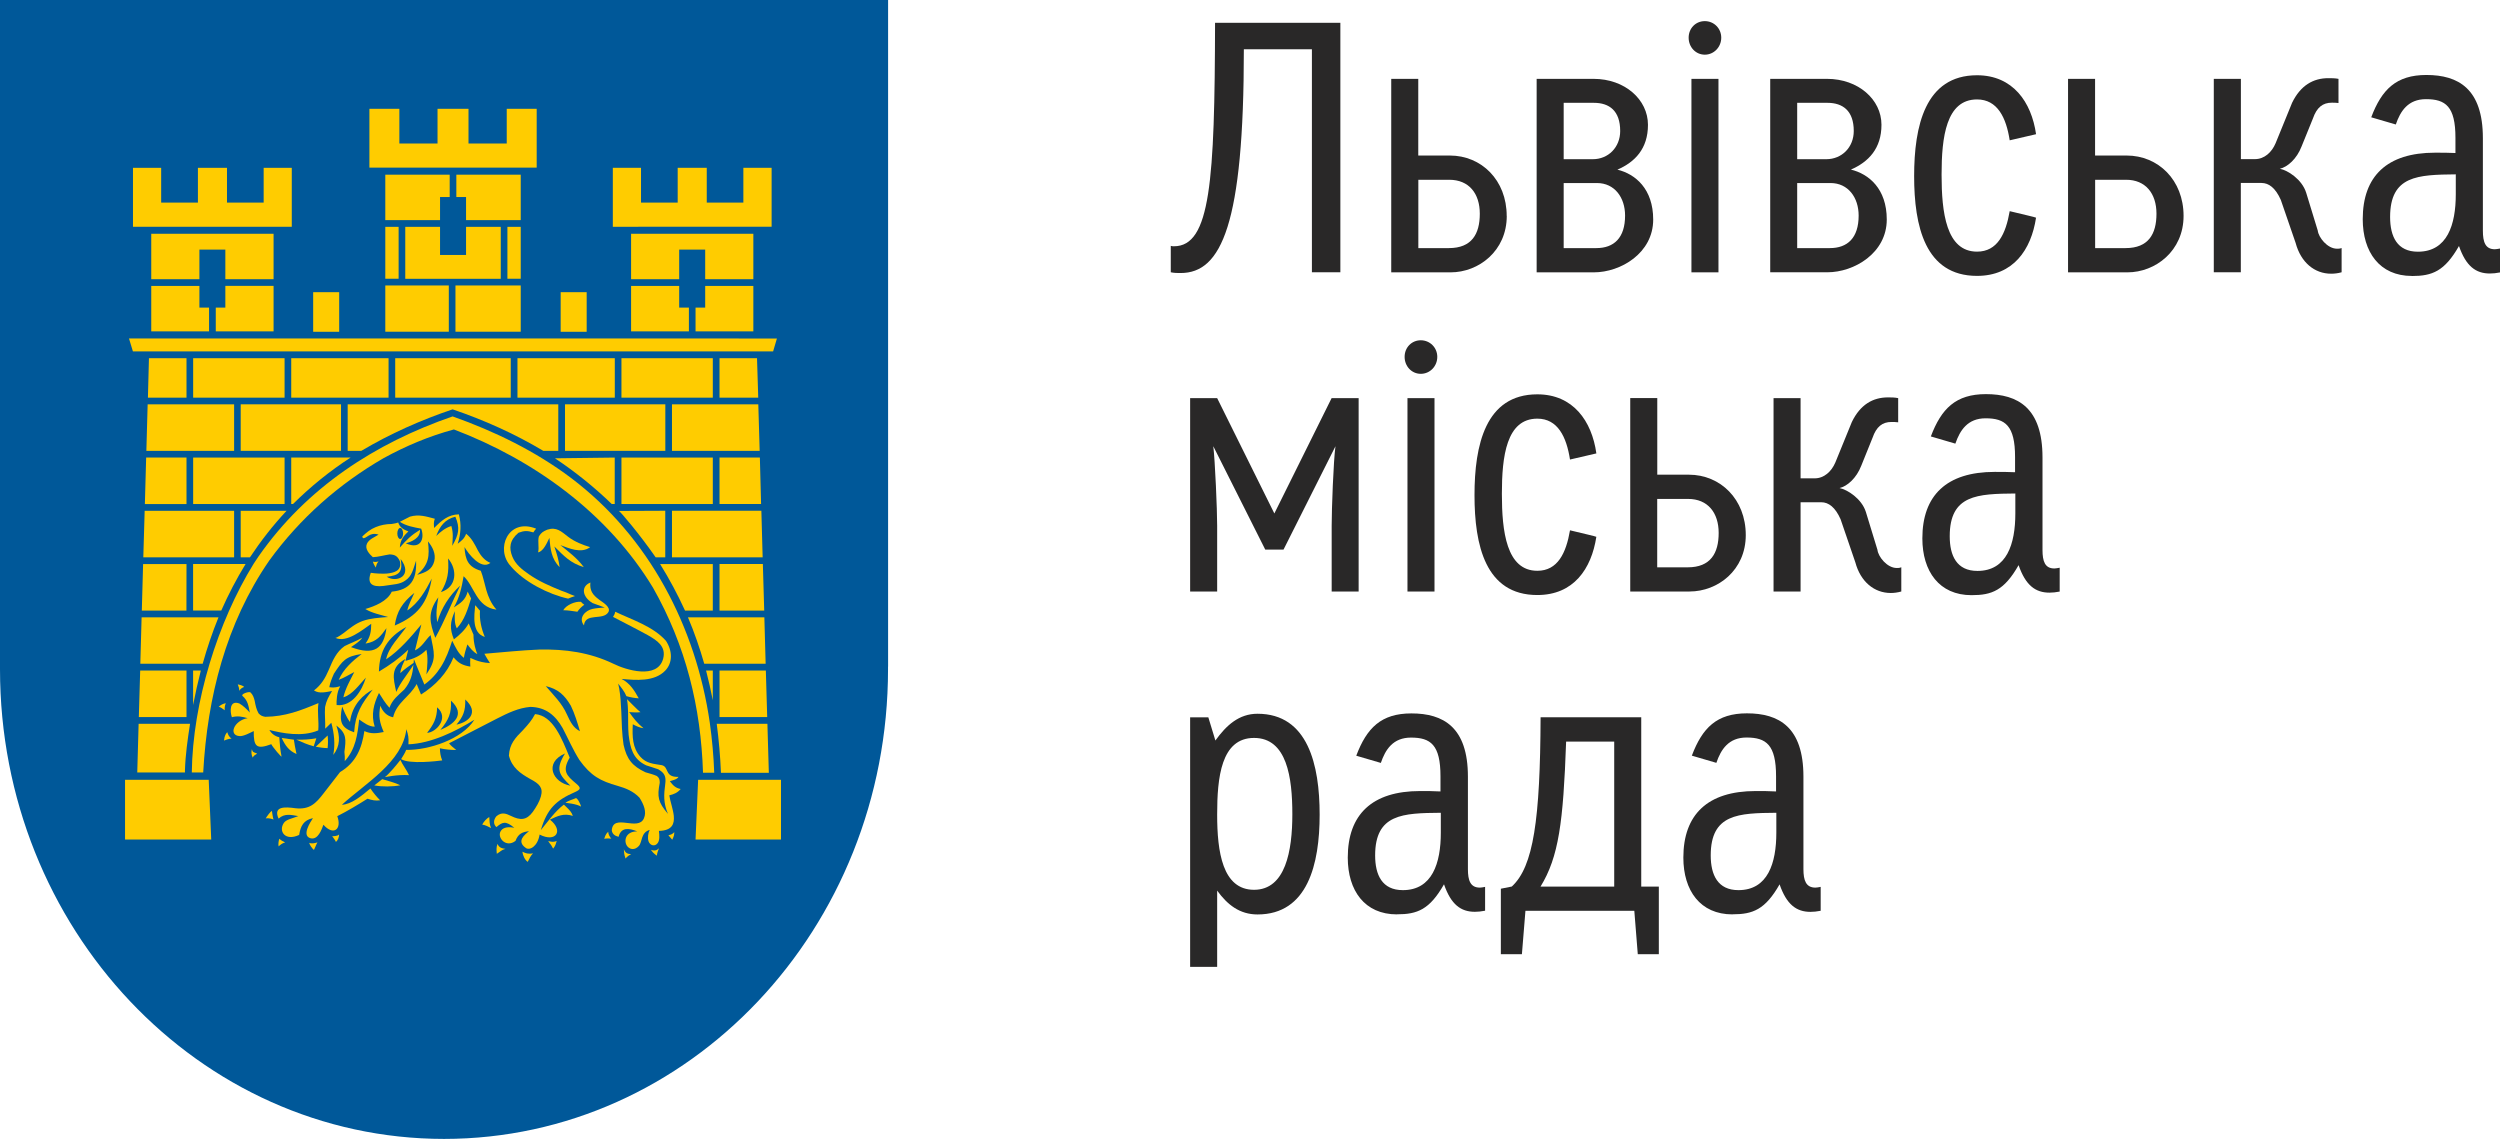 <?xml version="1.0" encoding="UTF-8"?>
<svg id="_Шар_2" data-name="Шар 2" xmlns="http://www.w3.org/2000/svg" viewBox="0 0 368.09 167.68">
  <defs>
    <style>
      .cls-1 {
        fill: #292828;
      }

      .cls-1, .cls-2, .cls-3 {
        fill-rule: evenodd;
      }

      .cls-1, .cls-2, .cls-3, .cls-4 {
        stroke-width: 0px;
      }

      .cls-2 {
        fill: #005899;
      }

      .cls-3, .cls-4 {
        fill: #fc0;
      }
    </style>
  </defs>
  <g id="_1" data-name="1">
    <path class="cls-2" d="m130.75,98.15v.37c0,38.2-29.27,69.16-65.37,69.17C29.28,167.68,0,136.71,0,98.52v-.37s0,0,0,0V0h130.76v98.15h0Z"/>
    <path class="cls-3" d="m49.46,123.97c.3-.26.46-.7.47-1.12-.17.27-.88.27-1.02.27.17.24.42.53.55.84Z"/>
    <path class="cls-3" d="m60.22,114.13c-.32-.73-.95-1.52-1.27-2.24-.52.7-1.74,2.14-2.27,2.52-.06.05,1.78-.4,3.54-.28Z"/>
    <path class="cls-3" d="m46.22,125.15c.19-.37.38-.92.52-1.12-.43.12-.82.23-1.22.06.07.29.4.81.7,1.05Z"/>
    <path class="cls-3" d="m56.28,114.72c-.4.3-.78.6-1.17.92,1.14.22,2.71.2,3.83-.02-.73-.37-1.89-.67-2.66-.9Z"/>
    <path class="cls-3" d="m85.54,118.76c0-.27-.53-1.32-.77-1.24-.51.24-1.09.33-1.53.71.02-.06,1.74.15,2.3.53Z"/>
    <path class="cls-3" d="m32.2,104.07c.22,0,.71.36.88.51,0-.33-.01-.72.18-1.03-.34,0-.8.26-1.07.52Z"/>
    <path class="cls-3" d="m33.46,107.8c-.17.2-.41.48-.48,1.24.29-.13.68-.25,1.11-.3-.34-.22-.5-.53-.63-.94Z"/>
    <path class="cls-3" d="m72.04,120.29c-.42.25-.8.66-1.04,1.12.45.07.74.23,1.3.51-.26-.6-.2-1.06-.26-1.62Z"/>
    <path class="cls-3" d="m41.98,124.04c-.28-.12-.63-.33-.85-.55-.09.22-.19.75-.11,1.13.28-.26.55-.48.96-.58Z"/>
    <path class="cls-3" d="m40.29,120.67c-.1-.07-.25-1.29-.26-1.29-.25.14-.74.83-.91,1.12.49-.09.98.1,1.17.17Z"/>
    <path class="cls-3" d="m98.63,115.02c.38-.13,1.05-.24,1.27-.64-2.1.09-1.34-1.46-2.46-1.72-1.24-.21-2.26-.24-3.14-1.22-1.19-1.33-1.22-2.99-1.13-4.8.5.27,1.01.51,1.58.58-.87-.69-1.5-1.49-2.11-2.37.53.04,1.12.07,1.66.01-.35-.23-1.99-1.95-1.98-1.91.11.69.14,1.33.16,2,.02,1.09-.02,2.17.08,3.26.24,1.9.6,3.56,2.59,4.48.59.2,1.19.37,1.77.58.91.53,1.18,1.02,1.03,2.16-.21,1.56-.29,2.8.4,4.4-1.46-1.71-1.61-2.5-1.21-4.58-.01-.45-.05-.7-.42-.99-.53-.24-1.11-.38-1.68-.55-1.94-.9-2.77-1.95-3.23-4.06-.24-1.61-.27-3.23-.33-4.86-.05-1.17-.12-2.29-.31-3.44h0s-.16-.7-.16-.7c.44.55.96,1.19,1.22,1.85.63.18,1.2.28,1.82.32-.67-1.2-1.27-2.19-2.53-2.86,2.09.2,4.83.44,6.42-1.21,1.1-1.13,1.11-2.86.12-4.39-1.91-2.15-4.97-3.09-7.48-4.29-.04.29-.16.53-.32.76,1.72.91,3.46,1.77,5.16,2.71,1.32.76,2.7,1.64,2.22,3.45-.84,3.11-5.55,1.63-7.32.74-3.5-1.68-7.11-2.17-10.94-2.09-2.69.11-5.37.4-8.06.62.24.47.54.92.82,1.37-1.83-.09-2.85-.81-2.89-.75-.04.39-.02.86,0,1.27-1.11-.18-1.75-.5-2.47-1.37-.95,2.36-2.67,4.14-4.79,5.48l-.64-1.55c-.98,1.86-2.95,2.71-3.47,4.9-.92-.18-1.53-.82-1.88-1.71-.29,1.56-.11,2.48.5,3.88-.98.2-1.9.32-2.85-.14-.37,2.54-1.23,4.64-3.58,6.04l-2.4,3.1c-1.17,1.53-2.09,2.46-4.19,2.22-1.5-.21-3.27-.31-2.48,1.49l.02.04c.9-.81,1.81-.55,2.9-.37-.93.37-1.79.49-2.13,1.01-.82,1.2.18,2.74,2.26,1.76.2-1.3.65-2.19,2.03-2.47-.4.61-1.73,2.63-.32,2.97,1.06.24,1.59-1.26,1.86-2,1.49,1.69,2.75.65,2.04-1.26,1.53-.77,3-1.66,4.45-2.57.65.21,1.18.34,1.87.23l-.03-.02c-.53-.53-.99-1.09-1.41-1.72-1.29,1.08-2.8,2.35-4.2,2.4,3.4-3.11,8.98-6.31,9.49-11.13.29.86.36,1.19.31,2.23,3.37-.14,6.89-1.87,9.71-3.62-1.82,2.9-6.76,4.5-10.05,4.44-.14.44-.51.96-.74,1.36,1.22.79,5.41.28,6.05.19-.25-.63-.32-1.11-.34-1.79.76.18,1.63.26,2.41.25-.4-.32-.77-.59-1.06-.98l7.1-3.66c1.6-.81,3.09-1.54,4.87-1.7,2.32.05,3.7,1.28,4.76,3.13.82,1.57,1.52,3.2,2.47,4.7,1.68,2.33,3.08,3.08,5.63,3.8,1.17.34,2.29.77,3.21,1.74.63.99,1.08,2.08.65,3.04-.86,1.97-4.53-.79-4.73,1.76.06.54.45.83,1,.96.38-1.48,1.57-1.27,2.75-.8-1.81,0-2.02,1.5-1.46,2.2.4.49,1.1.6,1.7-.06.54-.62.26-1.96,1.59-2.36-.23.45-.34,1.16-.17,1.68.22.63.94.83,1.35.26.32-.44.25-1.18.18-1.79,1.95-.05,2.3-1.02,2.19-2.21-.1-.99-.53-2.12-.66-3.03.67-.16,1.19-.36,1.67-.93-.78-.15-1.13-.54-1.6-1.16h0Zm-35.75-7.12c.95-1.22,1.45-2.12,1.48-3.76,1.86,1.61-.21,3.74-1.48,3.76h0Zm1.96-.43c1.23-1.51,1.65-2.45,1.56-4.31,2.28,2.12.31,3.53-1.56,4.31h0Zm2.37-.78c1-1.2,1.34-2.04,1.29-3.7,2.08,1.9.54,3.33-1.29,3.7h0Zm16.27-1.48c-.76-1.71-1.93-2.79-3.12-4.19,1.79.42,2.75,1.29,3.69,2.89.58,1.2.96,2.48,1.34,3.75-.98-.48-1.44-1.42-1.91-2.45Z"/>
    <path class="cls-3" d="m95.83,125.11c.24.35.42.55.88.88.04-.39.18-.75.32-1.11-.29.33-.67.44-1.2.24Z"/>
    <path class="cls-3" d="m98.98,123.63c.24-.48.3-.72.3-1.11-.25.27-.43.36-.87.46l.56.65Z"/>
    <path class="cls-3" d="m35.94,101.15c-.12-.22-.83-.37-.93-.39.13.32.22.64.22.96.11-.26.5-.53.71-.57Z"/>
    <path class="cls-3" d="m94.44,104.86s-.09,0-.15,0h.01s.14,0,.14,0Z"/>
    <path class="cls-3" d="m91.85,125.04c.06.56.01.66.25,1.37.35-.39.4-.41.83-.64-.56-.06-.8-.13-1.08-.73Z"/>
    <path class="cls-3" d="m76.92,125.4c.08.67.4,1.24.78,1.5.26-.5.4-.86.78-1.26-.69.14-1.13-.01-1.56-.24Z"/>
    <path class="cls-3" d="m80.71,123.83c.44.7.27.25.73,1.12.41-.51.33-.6.53-1.12-.55.16-.6.15-1.26,0Z"/>
    <path class="cls-3" d="m74.44,124.99c-.71-.09-1-.28-1.19-.75-.2.53-.15.96-.1,1.47.56-.34.67-.57,1.28-.73Z"/>
    <path class="cls-3" d="m89.55,122.46c-.37.34-.47.67-.58,1.05.32-.09.68-.06,1.03-.04-.24-.27-.44-.64-.45-1Z"/>
    <path class="cls-3" d="m84.34,120.12c-.19-.56-.5-.85-.9-1.25l-.42-.4c-1.34,1.02-2.32,2.46-3.39,3.75.93-3.16,2.26-4.39,5.03-5.6.88-.39.91-.63.18-1.24-1.42-1.19-2.12-1.85-.96-3.83-1.16-2.83-2.45-6.18-5.1-6.41-.47.91-1.04,1.55-1.73,2.31-1.21,1.21-2.03,2.09-2.12,3.81.46,1.77,1.66,2.61,3.18,3.46,1.27.67,1.9,1.23,1.53,2.54-.21.77-.69,1.57-1.18,2.26-.94,1.29-1.86,1.29-3.26.6-.68-.33-1.33-.6-2.11.06-.42.5-.5,1.15,0,1.6.88-.74,1.35-.98,2.63.1-1.18-.24-1.79.08-2.03.55-.49.91.81,2.46,2.21,1.38.4-1.07,1.02-1.31,1.99-1.43-.65.53-1.9,1.48-.46,2.48.57.39,1.74-.24,2.02-1.98,2.42,1.24,3.58-.58,1.52-2.2,1.14-.54,2.04-.98,3.37-.55h0Zm-1.15-9.18c-1.46,2.38-.87,3.11.8,4.74-2.64-.46-3.94-3.38-.8-4.74Z"/>
    <path class="cls-3" d="m39.95,109.58c.13.34,1.56,2.04,1.5,1.79-.18-.93-.27-1.88-.33-2.82-.62-.14-1.1-.49-1.46-1.07,1.89.46,4.77,1.08,7.2.06.12-1.35-.17-2.67.03-4.02-2.72,1.14-4.9,1.98-7.83,2.02-.46-.08-.67-.17-.99-.51-.33-.59-.45-1.18-.57-1.84-.12-.48-.26-.91-.64-1.26-.32-.13-1.48.29-1.13.56.76.67.86,1.43,1.05,2.42-.5-.53-.92-.97-1.53-1.33-1.46-.55-1.41,1.13-1.11,2.02.84-.23,1.5-.09,2.32.14-2,.33-2.88,2.52-1.19,2.64.59.05,1.56-.49,2.09-.74-.03,2.3.4,2.75,2.59,1.93Z"/>
    <path class="cls-3" d="m69.96,89.11c-.14,1.59-.5,4.08,1.42,4.67-.51-1.22-.8-2.53-.71-3.87-.26-.25-.45-.56-.71-.8Z"/>
    <path class="cls-3" d="m48.89,101.75c-.5.81-.84,1.42-1.03,2.35-.08,1.06.06,2.11.02,3.19l.9-.87c.43,1.56.59,3.15.29,4.73,1.04-1.32,1.01-2.72.45-4.33,1.57,1.17,1.42,2.09,1.19,3.88.05.53.08.87.05,1.37,1.61-1.78,1.88-3.9,2.12-6.14.67.47,1.44,1.07,2.29,1.06-.56-1.76-.15-3.36.63-4.96.46.73.95,1.55,1.54,2.18.42-1.2,1.31-1.85,2.19-2.69.95-1.16,1.21-2.22,1.34-3.64-.83,1.38-1.88,2.52-2.53,4-.45-2.09-.88-3.61,1.34-4.85-.31.63-.69,1.36-.74,2.08.6-.58,1.28-1.04,1.96-1.51l.04-.55c.5,1.23,1.03,2.5,1.54,3.74,1.04-.74,1.82-1.62,2.44-2.61.76-1.2,1.22-2.5,1.66-3.84.48.95.87,1.87,1.72,2.52.1-.67.31-1.32.52-1.98.42.55.82,1.1,1.46,1.43-.2-.49-.56-1.5-.57-2.87l-.7-1.65c-.53.95-1.33,1.69-2.18,2.35-.62-1.56-.59-2.48.14-4.15-.02.8-.1,1.8.29,2.52,1.14-1.21,1.62-2.84,2.1-4.4-.17-.33-.34-.67-.5-1-.35,1.26-1.04,1.68-2.04,2.33.85-1.5,1.16-2.94,1.44-4.6,1.59,1.46,1.88,4.57,4.84,4.92-1.61-1.8-1.61-3.97-2.31-5.72-1.85-.56-2.29-1.6-2.4-3.49.57.98,2.43,3.43,3.82,2.33-.84-.33-1.41-1.04-1.83-1.8-.47-.92-.93-1.85-1.75-2.49h0c-.26.72-.66,1.01-1.24,1.47.47-1.5.56-2.83.17-4.33-1.58.04-2.55.91-3.64,2.01-.05-.51-.09-.87.1-1.36-1.29-.34-2.33-.69-3.66-.31-.5.23-.99.53-1.49.76.91.61,2.08.81,3.14,1.01.53,1.36.02,3.19-2.27,2.15.83-.2,2.2-.78,2.09-1.98-1.26.78-1.96,1.45-2.96,2.61.06-1.08.53-1.69,1.26-2.38-.87-.3-1.31-.71-1.5-1.31-.31.12-.64.17-.96.22-.85.01-1.62.16-2.35.46-.81.33-1.35.79-1.98,1.38.01.04.07.24.11.24.51.12.98-.96,2.29-.51-.59.38-1.42.67-1.72,1.35-.33.74.34,1.49.88,1.97.84-.04,1.64-.29,2.47-.41.78.03,1.16.25,1.5.99.34,1.43-.84,1.73-1.99,1.84-.77.02-1.53,0-2.28-.12l-.04.09c-.68,2,.92,2.03,2.42,1.77.88-.15,1.9-.15,2.67-.7,1.03-.69,1.16-1.63,1.61-2.94.12,2.82-.8,4.27-3.58,4.56-.65,1.42-2.52,2.15-3.89,2.55,1,.62,2.27.85,3.36,1.18-1.39.11-2.59.17-3.77.59-1.05.38-1.87,1.06-2.74,1.74-.21.16-1,.74-1.26.74,1.68.78,4.01-1.2,5.28-2.07,0,1.16-.16,1.97-.83,2.88l.05.02h0c1.58-.27,2.18-1.08,3.02-2.26-.4,2.95-1.73,4.11-5.22,2.79.54-.38,1.32-.83,1.66-1.39-.83.5-1.73.8-2.6,1.24-1.21.84-1.76,2.14-2.31,3.46-.54,1.24-1.1,2.23-2.2,3.07.78.53,1.85.22,2.68.08h0Zm9.61-23.2c0-.45.19-.82.42-.82s.43.37.43.82-.2.81-.43.81-.42-.36-.42-.81h0Zm-1.56,6.37c1.7-.19,2.44-.57,2.05-2.62,1.88,2.49-.58,3.56-2.05,2.62h0Zm10.81,1.31c-1.26,2.55-2.29,5.2-3.66,7.68-.82-2.25-1.19-3.7.45-5.97-.21,1.32-.41,2.35-.15,3.67.58-2.08,1.8-3.95,3.36-5.38h0Zm-1.78-4.01c1.38,1.62,1.35,4.19-1.05,4.96,1.02-1.71,1.19-2.94,1.05-4.96h0Zm1.08-6.13c.69,1.63.52,2.59-.46,4.27.06-1.11.18-1.81-.13-2.9h-.05c-.84.27-1.55.83-2.18,1.45.51-1.4,1.28-2.46,2.81-2.83h0Zm-4.04,3.62c.67.8,1.2,1.83.93,2.92-.31,1.22-1.22,1.66-2.52,2,1.75-1.54,1.84-2.74,1.59-4.92h0Zm-2.01,7.6c-.35.8-.85,1.71-1.03,2.57,1.65-1.08,2.72-2.96,3.6-4.69-.61,3.64-2.12,5.5-5.45,6.91.3-2.04,1.08-3.35,2.88-4.8h0Zm-1.16,4.99c-.99,1.41-2.66,3.04-2.99,4.78,2.01-1.35,3.64-3.28,5.19-5.14l-.94,3.82c1.09-.51,1.52-1.55,2.3-2.25.52,2.72.95,3.48-.62,5.78.14-1.17.27-2.46,0-3.62-.9.93-1.86,1.31-3.08,1.64l.41-1.65c-1.35,1.3-2.72,2.27-4.32,3.22.07-3.07,1.29-5.07,4.04-6.57h0Zm-4.97,9.24c-1.63,2.1-2.53,3.43-2.73,6.28-1.95-.68-2.22-1.54-1.76-3.79.17.42.6,1.56,1.15,2.27.33-2.63,2.05-4.07,3.34-4.76h0Zm-5.74-2.29c1.31-2.01,1.75-2.6,4.12-2.96-1.34,1.02-2.68,2.2-3.38,3.81.79-.29,1.54-.77,2.29-1.15-.57,1.16-1.32,2.43-1.6,3.72,1.35-.39,2.37-1.91,3.31-2.9-.59,1.97-2.04,4.3-4.31,4.04-.03-.49,0-1.92.54-2.77-.99.29-1.26.16-1.62.14.14-.7.37-1.27.66-1.92Z"/>
    <path class="cls-3" d="m82.93,89.85h.03c.69,0,1.36.13,2.05.22.27-.4.63-.76,1.02-1.03-.17-.12-.35-.25-.49-.43-.84-.1-2.18.47-2.61,1.24Z"/>
    <path class="cls-3" d="m55.32,83.56c.09-.33.16-.63.42-.9-.29.08-.53.12-.84.03.08.3.25.6.42.88Z"/>
    <path class="cls-3" d="m75.22,83.39c1.95,2.3,5.56,4.12,8.43,4.75.32-.13.66-.28,1.01-.38-.66-.22-1.33-.58-1.99-.78-1.68-.68-3.34-1.4-4.79-2.42-1.02-.71-1.99-1.46-2.45-2.62-.49-1.23-.43-2.38.91-3.5.86-.32,1.31-.32,2.19-.05.11-.19.25-.38.41-.55-4.14-1.67-6.08,3.06-3.72,5.54Z"/>
    <path class="cls-3" d="m88.23,88.3c-.99-.71-1.43-1.39-1.3-2.53-1.38.54-1.27,2.06.31,3.02l1.8.66c-.62.04-1.2.08-1.79.2-1.06.22-2.15,1.31-1.27,2.43.19-1.93,2.82-.66,3.59-1.95.44-.74-.88-1.48-1.35-1.83Z"/>
    <path class="cls-3" d="m46.59,108.7c-.97.18-1.97.23-2.95.21.84.37,1.66.74,2.55.97.14-.39.26-.75.37-1.13l.02-.05Z"/>
    <path class="cls-3" d="m37.84,110.94c-.59-.22-.61-.17-.76-.63-.1.41-.08.83.13,1.24.24-.48.49-.38.63-.61Z"/>
    <path class="cls-3" d="m48.24,110.15c.06-.62.08-1.24,0-1.86l-1.75,1.66c.58.1,1.15.19,1.75.2Z"/>
    <path class="cls-3" d="m43.27,108.91l-1.79-.25c.53,1.15,1.07,1.88,2.18,2.36l-.05-.23c-.15-.63-.24-1.24-.34-1.87Z"/>
    <path class="cls-3" d="m80.57,77.99c-.58.26-.86.39-1.23.99-.2.8.07,1.57-.11,2.35.82-.18,1.33-1.48,1.66-2.13.15,1.58.28,3.1,1.51,4.3-.14-1.07-.44-2.03-.78-3.04,1.46,1.44,2.34,2.43,4.33,3.04l-.07-.1c-.94-1.25-2.17-2.16-3.37-3.14,1.21.43,3.03,1.31,4.38.3-1-.3-2.25-.77-3.23-1.52-1.03-.79-1.71-1.5-3.09-1.05Z"/>
    <polygon class="cls-3" points="92.92 42.1 92.92 48.79 101.43 48.79 101.43 45.29 100 45.29 100 42.1 92.92 42.1"/>
    <path class="cls-3" d="m105.53,106.57c.31,2.4.52,4.79.62,7.21h7.05l-.21-7.21h-7.46Z"/>
    <rect class="cls-4" x="82.55" y="43.02" width="3.83" height="5.83"/>
    <polygon class="cls-3" points="90.23 24.71 90.23 33.39 113.61 33.38 113.61 24.71 109.45 24.71 109.45 29.83 104.06 29.83 104.06 24.71 99.78 24.71 99.78 29.83 94.38 29.83 94.38 24.71 90.23 24.71"/>
    <polygon class="cls-3" points="21.55 66.38 34.47 66.38 34.47 59.53 21.74 59.53 21.55 66.38"/>
    <polygon class="cls-3" points="110.92 34.42 92.92 34.42 92.92 41.11 100 41.11 100 36.75 103.83 36.75 103.83 41.11 110.92 41.11 110.92 34.42"/>
    <path class="cls-3" d="m32.17,90.89h-11.32l-.19,6.84h9.18c.65-2.32,1.42-4.6,2.33-6.84Z"/>
    <path class="cls-3" d="m20.21,113.73h7.02v-.29c.07-2.31.4-4.6.75-6.87h-7.57l-.2,7.16Z"/>
    <polygon class="cls-3" points="102.41 123.61 114.99 123.61 114.99 114.81 102.79 114.81 102.41 123.61"/>
    <polygon class="cls-3" points="18.41 123.61 31.1 123.61 30.73 114.81 18.41 114.81 18.41 123.61"/>
    <rect class="cls-4" x="46.11" y="43.02" width="3.83" height="5.83"/>
    <path class="cls-3" d="m112.54,90.89h-11.25c.95,2.24,1.74,4.52,2.4,6.84h9.04l-.19-6.84Z"/>
    <path class="cls-3" d="m104.95,98.73h-.99c.37,1.45.71,2.91.99,4.38v-4.38Z"/>
    <polygon class="cls-3" points="103.83 45.29 102.41 45.29 102.41 48.79 110.92 48.79 110.92 42.1 103.83 42.1 103.83 45.29"/>
    <polygon class="cls-3" points="54.39 16.02 54.39 24.68 79.02 24.68 79.02 16.02 74.61 16.02 74.61 21.13 68.98 21.13 68.98 16.02 64.42 16.02 64.42 21.13 58.8 21.13 58.8 16.02 54.39 16.02"/>
    <polygon class="cls-3" points="33.18 45.29 31.77 45.29 31.77 48.79 40.28 48.79 40.28 42.09 33.18 42.09 33.18 45.29"/>
    <polygon class="cls-3" points="113.83 51.74 114.39 49.84 18.99 49.83 19.57 51.74 113.83 51.74"/>
    <polygon class="cls-3" points="22.27 42.1 22.27 48.79 30.78 48.79 30.78 45.29 29.36 45.29 29.36 42.1 22.27 42.1"/>
    <polygon class="cls-3" points="40.28 34.42 22.27 34.42 22.27 41.11 29.36 41.11 29.36 36.75 33.18 36.75 33.18 41.11 40.28 41.11 40.28 34.42"/>
    <polygon class="cls-3" points="19.58 24.71 19.58 33.39 42.96 33.39 42.96 24.71 38.82 24.71 38.82 29.83 33.42 29.83 33.42 24.71 29.14 24.71 29.14 29.83 23.73 29.83 23.73 24.71 19.58 24.71"/>
    <rect class="cls-4" x="56.73" y="42.03" width="9.35" height="6.81"/>
    <rect class="cls-4" x="67.06" y="42.03" width="9.61" height="6.81"/>
    <polygon class="cls-3" points="73.73 33.4 68.62 33.4 68.62 37.54 64.79 37.54 64.79 33.4 59.67 33.4 59.67 41.05 73.73 41.05 73.73 33.4"/>
    <rect class="cls-4" x="74.71" y="33.4" width="1.96" height="7.64"/>
    <polygon class="cls-3" points="76.67 25.72 67.19 25.72 67.19 29.01 68.62 29.01 68.62 32.41 76.67 32.41 76.67 25.72"/>
    <rect class="cls-4" x="56.73" y="33.4" width="1.96" height="7.64"/>
    <polygon class="cls-3" points="64.79 29.01 66.21 29.01 66.21 25.72 56.73 25.72 56.73 32.41 64.79 32.41 64.79 29.01"/>
    <path class="cls-3" d="m29.57,98.73h-1.14v5.08c.33-1.71.71-3.41,1.14-5.08Z"/>
    <rect class="cls-4" x="91.5" y="67.37" width="13.45" height="6.84"/>
    <polygon class="cls-3" points="98.94 75.2 98.94 82.06 112.29 82.06 112.1 75.2 98.94 75.2"/>
    <polygon class="cls-3" points="112.52 89.9 112.32 83.04 105.94 83.04 105.94 89.9 112.52 89.9"/>
    <polygon class="cls-3" points="105.94 52.74 105.94 58.55 111.64 58.55 111.46 52.74 105.94 52.74"/>
    <path class="cls-3" d="m90.51,74.21v-6.84l-8.8.11c2.98,1.98,5.79,4.24,8.36,6.73h.44Z"/>
    <rect class="cls-4" x="83.19" y="59.53" width="14.77" height="6.85"/>
    <polygon class="cls-3" points="98.94 66.38 111.85 66.38 111.65 59.53 98.94 59.53 98.94 66.38"/>
    <polygon class="cls-3" points="105.94 67.37 105.94 74.21 112.06 74.21 111.88 67.37 105.94 67.37"/>
    <path class="cls-3" d="m104.95,89.9v-6.85h-7.76c1.37,2.2,2.59,4.49,3.67,6.85h4.09Z"/>
    <polygon class="cls-3" points="112.96 105.58 112.76 98.73 105.94 98.73 105.94 105.58 112.96 105.58"/>
    <rect class="cls-4" x="76.19" y="52.74" width="14.33" height="5.81"/>
    <path class="cls-3" d="m56.49,67.45c3.29-1.8,6.71-3.24,10.34-4.22,11.8,4.49,22.66,12.31,29.31,23.29,4.85,8.55,7.06,17.58,7.37,27.25h1.65c-.09-2.47-.31-4.92-.65-7.35-2.03-14.08-8.92-27.36-20.42-36.04-5.23-3.94-11.24-6.87-17.45-9.07-11.41,3.94-21.51,10.49-28.58,20.62l-.71,1.07c-5.28,8.54-8.98,20.39-9.11,30.73h1.68c.61-11.08,3.35-21.94,9.72-31.19,4.55-6.26,10.26-11.28,16.85-15.09Z"/>
    <path class="cls-3" d="m96.53,82.06h1.42v-6.86l-6.84.03c.17,0,3.13,3.51,5.42,6.82Z"/>
    <rect class="cls-4" x="91.5" y="52.74" width="13.45" height="5.81"/>
    <path class="cls-3" d="m42.19,75.21h-6.75v6.85h1.36c1.62-2.44,3.39-4.71,5.39-6.85Z"/>
    <path class="cls-3" d="m20.88,89.9h6.57c0-2.27,0-4.56.01-6.85h-6.39l-.19,6.85Z"/>
    <rect class="cls-4" x="28.44" y="67.37" width="13.46" height="6.84"/>
    <polygon class="cls-3" points="21.33 74.22 27.46 74.22 27.46 67.37 21.52 67.37 21.33 74.22"/>
    <rect class="cls-4" x="28.44" y="52.74" width="13.46" height="5.81"/>
    <polygon class="cls-3" points="27.46 98.73 20.64 98.73 20.44 105.58 27.46 105.58 27.46 98.73"/>
    <polygon class="cls-3" points="34.47 75.21 21.3 75.21 21.1 82.06 34.47 82.06 34.47 75.21"/>
    <rect class="cls-4" x="42.88" y="52.74" width="14.33" height="5.81"/>
    <path class="cls-3" d="m51.63,67.37h-8.75s0,6.84,0,6.84h.26c2.57-2.55,5.44-4.88,8.48-6.84Z"/>
    <rect class="cls-4" x="58.19" y="52.74" width="17.01" height="5.81"/>
    <path class="cls-3" d="m36.16,83.04h-7.73v6.85h4.15c1.04-2.36,2.23-4.64,3.58-6.85Z"/>
    <path class="cls-3" d="m66.64,60.27c4.64,1.58,9.13,3.59,13.35,6.11h2.21v-6.85h-31.01v6.85h2.01c4.26-2.53,8.76-4.53,13.44-6.11Z"/>
    <polygon class="cls-3" points="21.93 52.74 21.78 58.55 27.46 58.55 27.46 52.74 21.93 52.74"/>
    <rect class="cls-4" x="35.44" y="59.53" width="14.77" height="6.85"/>
    <path class="cls-1" d="m183.14,7.25c0,25.82-3.31,32.95-9.31,32.95-.46,0-.93,0-1.45-.11v-3.89c.15.06.31.06.47.06,5.38,0,6-9.64,6.05-32.9h18.45v36.73h-4.19V7.25h-10.03Z"/>
    <path class="cls-1" d="m221.85,31.79c0,5.16-4.13,8.31-8.27,8.31h-8.74V11.61h3.98v11.29h4.65c4.65,0,8.37,3.62,8.37,8.89h0Zm-13.02,4.74h4.5c3.36,0,4.55-2.07,4.55-5.06s-1.6-5-4.5-5h-4.55v10.06Z"/>
    <path class="cls-1" d="m226.25,11.61h8.38c4.6,0,8.01,3.04,8.01,6.77,0,3.51-1.91,5.48-4.5,6.6,2.64.64,5.27,2.82,5.27,7.35,0,4.95-4.8,7.77-8.74,7.77h-8.42V11.61h0Zm3.98,3.52v8.31h4.29c2.28,0,4.03-1.75,4.03-4.15,0-2.98-1.6-4.15-3.88-4.15h-4.44Zm0,11.82v9.58h4.81c2.58,0,4.23-1.49,4.23-4.79,0-2.66-1.54-4.79-4.14-4.79h-4.9Z"/>
    <path class="cls-1" d="m253.43,5.55c0,1.38-1.08,2.5-2.42,2.5s-2.38-1.11-2.38-2.5,1.04-2.44,2.38-2.44,2.42,1.06,2.42,2.44h0Zm-.41,34.55h-3.98V11.61h3.98v28.49Z"/>
    <path class="cls-1" d="m260.63,11.61h8.37c4.6,0,8.02,3.04,8.02,6.76,0,3.51-1.92,5.48-4.5,6.6,2.64.64,5.28,2.82,5.28,7.35,0,4.95-4.81,7.77-8.74,7.77h-8.42V11.61h0Zm3.98,3.52v8.31h4.29c2.28,0,4.04-1.75,4.04-4.15,0-2.98-1.61-4.15-3.88-4.15h-4.45Zm0,11.82v9.58h4.81c2.59,0,4.24-1.49,4.24-4.79,0-2.66-1.55-4.79-4.14-4.79h-4.91Z"/>
    <path class="cls-1" d="m299.78,19.76l-3.88.9c-.52-3.36-1.81-6.02-4.81-6.02-4.55,0-5.22,5.54-5.22,11.08s.67,11.33,5.22,11.33c3,0,4.23-2.61,4.81-5.96,1.76.43,3.88.91,3.88.96-.72,4.74-3.36,8.57-8.69,8.57-7.65,0-9.26-7.34-9.26-14.69s1.61-14.85,9.26-14.85c5.27,0,8.01,3.94,8.69,8.67Z"/>
    <path class="cls-1" d="m321.5,31.79c0,5.16-4.14,8.31-8.27,8.31h-8.74s0-28.49,0-28.49h3.98v11.29h4.65c4.65,0,8.38,3.61,8.38,8.89h0Zm-13.02,4.74h4.49c3.36,0,4.54-2.08,4.54-5.06s-1.6-5.01-4.49-5h-4.54v10.06Z"/>
    <path class="cls-1" d="m325.96,11.61h3.98v11.82h2.07c1.39,0,2.48-1.01,3.04-2.34l2.43-5.96c1.24-2.55,3.11-3.62,5.33-3.62.46,0,.98,0,1.5.1v3.56c-.31-.05-.72-.05-.98-.05-1.34,0-2.22.69-2.79,2.34l-1.66,4.09c-.72,1.87-2.07,3.03-3.2,3.3,1.14.21,3.25,1.55,3.87,3.52l1.71,5.59c.1.96,1.39,2.66,2.84,2.66.2,0,.41,0,.67-.1v3.57c-.57.16-1.09.21-1.55.21-2.43,0-4.45-1.65-5.22-4.53l-2.18-6.33c-.78-1.76-1.76-2.5-2.84-2.5h-3.05v13.15h-3.98V11.61Z"/>
    <path class="cls-1" d="m355.12,40.63c-4.76,0-7.24-3.52-7.24-8.36,0-6.33,3.57-9.79,10.65-9.79.98,0,2.01,0,3,.05v-2.24c0-4.62-1.45-5.69-4.34-5.69-2.63,0-3.77,1.75-4.44,3.73l-3.62-1.06c1.55-4.1,3.68-6.23,8.12-6.23,4.7,0,8.32,2.02,8.32,9.31v13.63c0,1.65.36,2.72,1.76,2.72.21,0,.46-.06.77-.11v3.52c-.56.11-1.03.16-1.5.16-2.07,0-3.52-1.07-4.55-4.05-2.12,3.72-3.93,4.42-6.93,4.42h0Zm6.46-14.96c-5.58.06-9.67.17-9.67,6.28,0,2.88,1.04,5.11,4.09,5.11,4.34,0,5.58-3.99,5.58-8.46v-2.93Z"/>
    <path class="cls-1" d="m200.05,87.09h-3.98v-9.68c0-2.4.26-9.58.56-11.71l-7.65,15.22h-2.69l-7.65-15.22c.26,2.13.57,9.31.57,11.71v9.68h-3.98v-28.47h3.98l8.42,16.98,8.43-16.98h3.98v28.47Z"/>
    <path class="cls-1" d="m211.62,52.54c0,1.39-1.08,2.5-2.43,2.5s-2.38-1.12-2.38-2.5,1.04-2.44,2.38-2.44,2.43,1.07,2.43,2.44h0Zm-.41,34.55h-3.98v-28.47h3.98v28.47Z"/>
    <path class="cls-1" d="m235.04,66.76l-3.88.9c-.52-3.35-1.81-6.02-4.81-6.02-4.55,0-5.22,5.54-5.22,11.07s.67,11.33,5.22,11.33c3,0,4.24-2.61,4.81-5.96,1.76.43,3.88.91,3.88.96-.73,4.74-3.36,8.57-8.69,8.57-7.65,0-9.25-7.35-9.25-14.7s1.6-14.85,9.25-14.85c5.27,0,8.02,3.93,8.69,8.68Z"/>
    <path class="cls-1" d="m257.04,78.79c0,5.17-4.13,8.3-8.27,8.3h-8.74v-28.48h3.98v11.28h4.65c4.65,0,8.38,3.62,8.38,8.89h0Zm-13.03,4.74h4.49c3.36,0,4.55-2.08,4.55-5.06s-1.6-5.01-4.5-5.01h-4.55v10.06Z"/>
    <path class="cls-1" d="m261.13,58.62h3.98v11.81h2.07c1.39,0,2.48-1,3.05-2.34l2.43-5.96c1.24-2.56,3.1-3.62,5.32-3.62.47,0,.98,0,1.5.11v3.56c-.31-.05-.72-.05-.99-.05-1.34,0-2.22.69-2.79,2.34l-1.65,4.09c-.72,1.86-2.07,3.03-3.2,3.3,1.13.22,3.25,1.55,3.87,3.51l1.71,5.59c.1.97,1.39,2.67,2.85,2.67.2,0,.41,0,.66-.11v3.57c-.57.16-1.09.22-1.55.22-2.43,0-4.45-1.65-5.22-4.52l-2.17-6.34c-.78-1.76-1.76-2.5-2.84-2.5h-3.05v13.15h-3.98v-28.48Z"/>
    <path class="cls-1" d="m290.28,87.63c-4.76,0-7.24-3.51-7.24-8.36,0-6.33,3.57-9.79,10.65-9.79.98,0,2.02,0,3,.05v-2.24c0-4.63-1.45-5.7-4.34-5.7-2.64,0-3.77,1.76-4.45,3.73l-3.61-1.06c1.55-4.1,3.67-6.23,8.11-6.23,4.71,0,8.33,2.02,8.33,9.32v13.63c0,1.65.35,2.72,1.75,2.72.21,0,.47-.06.78-.11v3.51c-.57.11-1.03.16-1.5.16-2.07,0-3.52-1.07-4.55-4.05-2.12,3.73-3.93,4.42-6.92,4.42h0Zm6.46-14.97c-5.58.05-9.67.17-9.67,6.29,0,2.88,1.03,5.11,4.08,5.11,4.34,0,5.58-3.99,5.58-8.46v-2.93Z"/>
    <path class="cls-1" d="m175.23,105.62h2.68l1.04,3.41c1.6-2.23,3.47-3.94,6.2-3.94,7.44,0,9.15,7.56,9.15,14.85s-1.76,14.7-9.15,14.7c-2.63,0-4.44-1.44-5.94-3.51v11.23h-3.98v-36.73h0Zm3.98,14.31c0,5.49.78,11.08,5.43,11.08s5.64-5.75,5.64-11.13-.78-11.23-5.64-11.23-5.43,5.85-5.43,11.28Z"/>
    <path class="cls-1" d="m205.68,134.63c-4.76,0-7.24-3.51-7.24-8.36,0-6.34,3.57-9.8,10.65-9.8.98,0,2.02,0,3,.06v-2.24c0-4.63-1.45-5.69-4.34-5.69-2.64,0-3.77,1.75-4.44,3.73l-3.62-1.06c1.55-4.1,3.67-6.23,8.12-6.23,4.7,0,8.32,2.02,8.32,9.31v13.63c0,1.65.36,2.71,1.76,2.71.21,0,.46-.05.77-.11v3.51c-.57.11-1.04.16-1.5.16-2.07,0-3.52-1.06-4.55-4.05-2.12,3.73-3.93,4.42-6.92,4.42h0Zm6.46-14.96c-5.59.05-9.67.16-9.67,6.28,0,2.88,1.03,5.11,4.08,5.11,4.34,0,5.59-3.99,5.59-8.46v-2.93Z"/>
    <path class="cls-1" d="m241.65,105.62v24.92h2.59v9.95h-3.1l-.51-6.39h-16.03l-.52,6.39h-3.1v-9.64l1.61-.32c3.2-2.93,4.18-9.9,4.24-24.92h14.83Zm-3.98,24.92v-21.35h-7.08c-.42,11.87-1.09,16.98-3.77,21.35h10.86Z"/>
    <path class="cls-1" d="m255.08,134.63c-4.75,0-7.23-3.51-7.23-8.36,0-6.34,3.57-9.8,10.65-9.8.98,0,2.02,0,3,.06v-2.24c0-4.63-1.45-5.7-4.35-5.7-2.63,0-3.77,1.75-4.44,3.73l-3.61-1.06c1.55-4.1,3.67-6.23,8.11-6.23,4.71,0,8.32,2.02,8.32,9.31v13.63c0,1.65.37,2.72,1.76,2.72.21,0,.47-.05.78-.11v3.52c-.57.11-1.03.16-1.5.16-2.07,0-3.52-1.07-4.55-4.05-2.12,3.72-3.93,4.41-6.93,4.41h0Zm6.46-14.96c-5.58.05-9.66.16-9.66,6.28,0,2.88,1.04,5.11,4.08,5.11,4.34,0,5.58-3.99,5.58-8.46v-2.93Z"/>
  </g>
</svg>